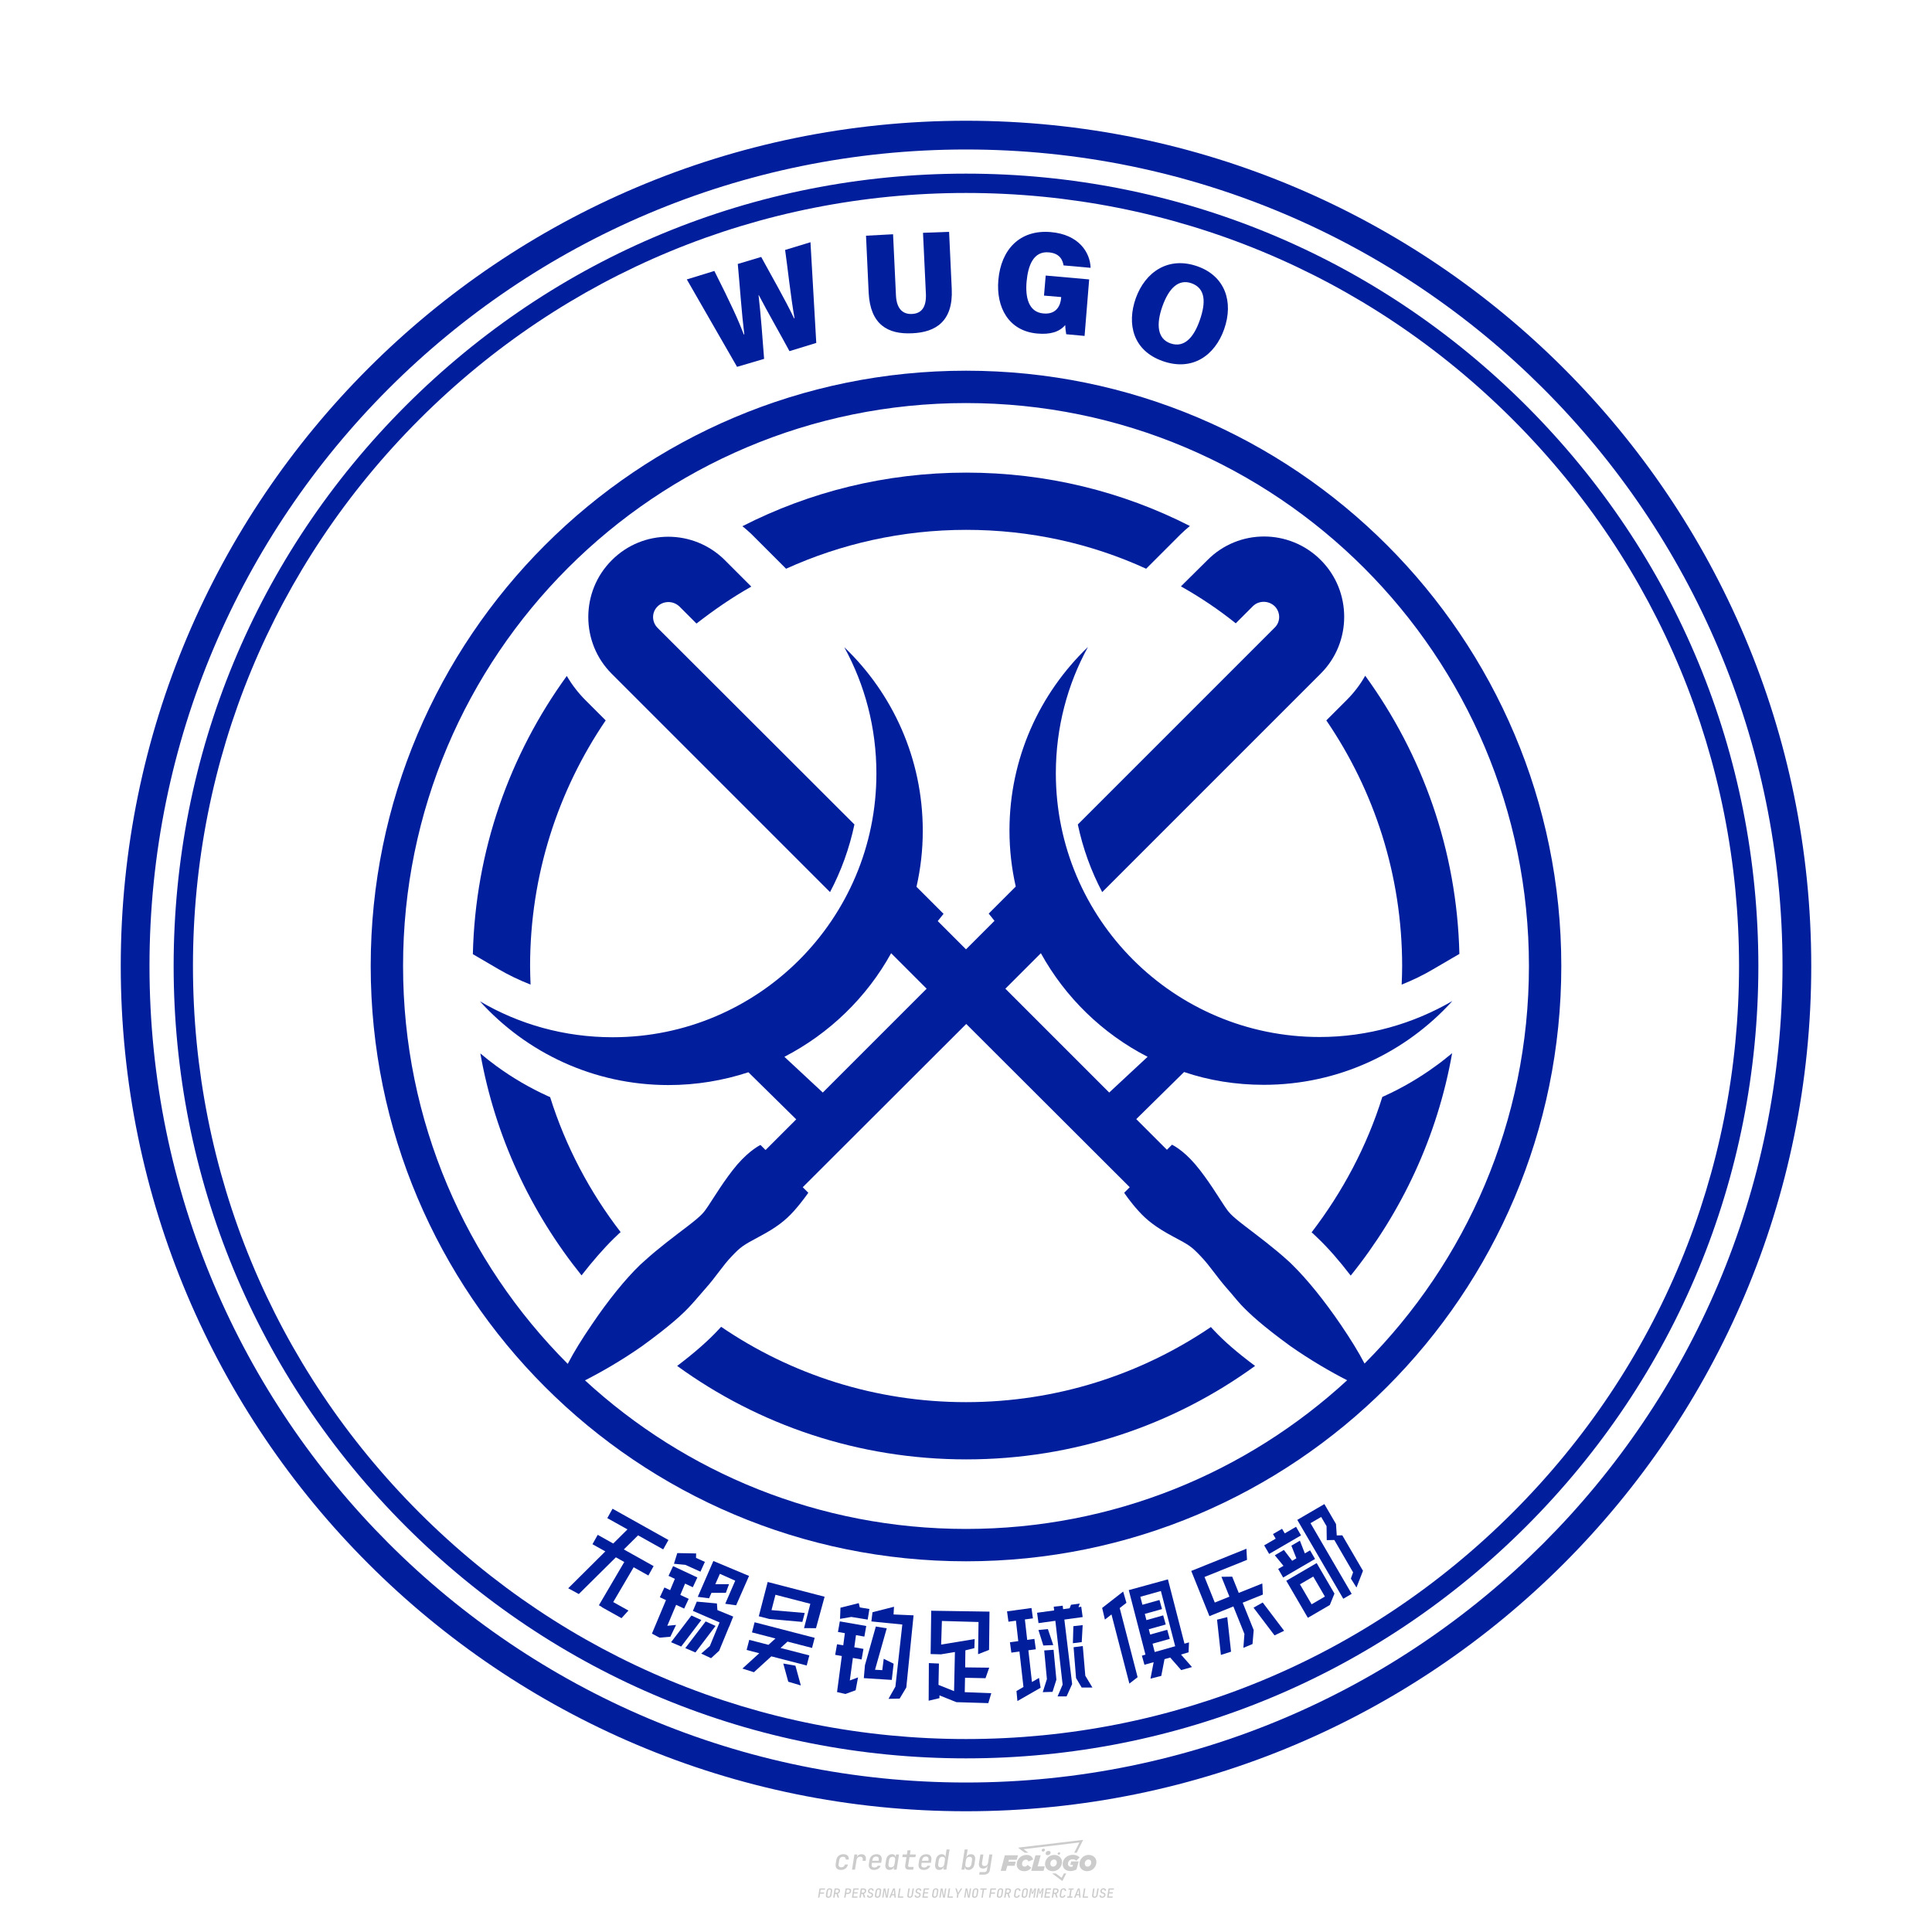 <?xml version="1.0" encoding="utf-8"?>
<!-- Created by @FCLOGO 2024-9-10 GMT+8 8:06:39 . https://fclogo.top/ -->
<!-- FOR PERSONAL USE ONLY NOT FOR COMMERCIAL USE -->
<!-- Created by @FCLOGO 2024-9-10 GMT+8 8:06:39 . https://fclogo.top/ -->
<!-- FOR PERSONAL USE ONLY NOT FOR COMMERCIAL USE -->
<svg version="1.1" xmlns="http://www.w3.org/2000/svg" xmlns:xlink="http://www.w3.org/1999/xlink" x="0px" y="0px"
	 viewBox="0 0 800 800" style="enable-background:new 0 0 800 800;" xml:space="preserve">
<path style="fill:#CCCCCC;" d="M348.22,774.3c-0.79,0-1.38-0.22-1.77-0.65c-0.39-0.44-0.53-1.03-0.41-1.79l0.25-1.65
	c0.12-0.75,0.45-1.35,0.98-1.78c0.53-0.44,1.19-0.65,1.98-0.65c0.76,0,1.33,0.2,1.72,0.6c0.39,0.4,0.55,0.94,0.47,1.62h-1.24
	c0.03-0.36-0.06-0.64-0.26-0.84c-0.2-0.2-0.5-0.3-0.89-0.3c-0.42,0-0.76,0.12-1.03,0.35c-0.27,0.23-0.43,0.56-0.5,0.99l-0.26,1.66
	c-0.07,0.44-0.01,0.77,0.19,1c0.19,0.23,0.5,0.35,0.92,0.35c0.39,0,0.72-0.1,0.98-0.3c0.26-0.2,0.44-0.48,0.52-0.85h1.24
	c-0.14,0.69-0.47,1.23-0.99,1.63C349.61,774.1,348.97,774.3,348.22,774.3z M352.8,774.19l1-6.29h1.19l-0.19,1.19
	c0.34-0.87,0.97-1.3,1.91-1.3c0.67,0,1.17,0.21,1.49,0.62c0.32,0.42,0.43,0.99,0.31,1.71l-0.07,0.42h-1.27l0.06-0.32
	c0.07-0.45,0.01-0.8-0.17-1.04c-0.18-0.24-0.48-0.36-0.88-0.36c-0.4,0-0.74,0.12-1.01,0.37c-0.27,0.24-0.43,0.59-0.5,1.03
	l-0.63,3.97H352.8z M361.91,774.3c-0.77,0-1.35-0.22-1.73-0.67c-0.38-0.45-0.51-1.04-0.4-1.77l0.25-1.65
	c0.08-0.49,0.26-0.92,0.52-1.28c0.26-0.37,0.6-0.65,1.01-0.85c0.41-0.2,0.87-0.3,1.38-0.3c0.77,0,1.35,0.22,1.73,0.67
	c0.39,0.45,0.52,1.04,0.39,1.77l-0.17,1.12h-3.85l-0.09,0.53c-0.15,0.95,0.22,1.43,1.11,1.43c0.72,0,1.17-0.25,1.37-0.74h1.22
	c-0.17,0.53-0.5,0.96-1.01,1.28C363.16,774.14,362.58,774.3,361.91,774.3z M361.23,770.22l-0.05,0.29l2.65-0.01l0.05-0.29
	c0.07-0.47,0.01-0.82-0.17-1.07c-0.18-0.25-0.49-0.37-0.92-0.37c-0.44,0-0.8,0.13-1.06,0.38
	C361.48,769.39,361.31,769.75,361.23,770.22z M368.33,774.3c-0.63,0-1.1-0.21-1.41-0.64c-0.31-0.42-0.4-1-0.27-1.73l0.27-1.77
	c0.11-0.73,0.39-1.31,0.84-1.74c0.44-0.43,0.98-0.64,1.61-0.64c0.47,0,0.83,0.12,1.09,0.35c0.26,0.24,0.39,0.56,0.38,0.96h0.02
	l0.17-1.2h1.24l-1,6.29h-1.22l0.19-1.2h-0.02c-0.12,0.41-0.35,0.73-0.69,0.97C369.2,774.18,368.8,774.3,368.33,774.3z
	 M368.93,773.23c0.39,0,0.72-0.12,0.98-0.36c0.26-0.24,0.43-0.57,0.5-1.01l0.25-1.65c0.07-0.43,0.01-0.76-0.18-1
	c-0.19-0.24-0.47-0.36-0.86-0.36c-0.4,0-0.72,0.12-0.98,0.35c-0.26,0.24-0.42,0.57-0.49,1.01l-0.25,1.65
	c-0.07,0.44-0.01,0.78,0.17,1.01C368.24,773.11,368.53,773.23,368.93,773.23z M376.35,774.19c-0.57,0-0.99-0.16-1.26-0.47
	c-0.27-0.31-0.36-0.75-0.27-1.32l0.54-3.39h-1.74l0.17-1.12h1.74l0.27-1.72h1.24l-0.27,1.72h2.47l-0.18,1.12h-2.46l-0.54,3.39
	c-0.08,0.44,0.1,0.66,0.53,0.66h1.72l-0.17,1.12H376.35z M382.5,774.3c-0.77,0-1.35-0.22-1.73-0.67c-0.38-0.45-0.52-1.04-0.4-1.77
	l0.25-1.65c0.08-0.49,0.26-0.92,0.52-1.28c0.26-0.37,0.6-0.65,1.01-0.85c0.41-0.2,0.87-0.3,1.38-0.3c0.77,0,1.35,0.22,1.73,0.67
	c0.39,0.45,0.52,1.04,0.39,1.77l-0.17,1.12h-3.85l-0.09,0.53c-0.15,0.95,0.22,1.43,1.11,1.43c0.72,0,1.17-0.25,1.37-0.74h1.22
	c-0.17,0.53-0.5,0.96-1.01,1.28C383.76,774.14,383.18,774.3,382.5,774.3z M381.83,770.22l-0.05,0.29l2.65-0.01l0.05-0.29
	c0.07-0.47,0.01-0.82-0.17-1.07c-0.18-0.25-0.49-0.37-0.92-0.37c-0.44,0-0.8,0.13-1.06,0.38
	C382.08,769.39,381.91,769.75,381.83,770.22z M388.92,774.3c-0.63,0-1.1-0.21-1.4-0.64c-0.3-0.42-0.39-1-0.28-1.73l0.27-1.77
	c0.11-0.73,0.39-1.31,0.84-1.74c0.44-0.43,0.98-0.64,1.61-0.64c0.47,0,0.83,0.12,1.09,0.35c0.26,0.24,0.39,0.56,0.38,0.96h0.02
	l0.21-1.47l0.3-1.8h1.24l-1.33,8.35h-1.22l0.19-1.2h-0.02c-0.12,0.41-0.35,0.73-0.69,0.97C389.8,774.18,389.4,774.3,388.92,774.3z
	 M389.53,773.23c0.39,0,0.72-0.12,0.98-0.36c0.26-0.24,0.43-0.57,0.5-1.01l0.25-1.65c0.08-0.43,0.02-0.76-0.17-1
	c-0.19-0.24-0.48-0.36-0.87-0.36c-0.4,0-0.72,0.12-0.98,0.35c-0.26,0.24-0.42,0.57-0.49,1.01l-0.25,1.65
	c-0.08,0.44-0.02,0.78,0.16,1.01C388.83,773.11,389.13,773.23,389.53,773.23z M401.02,774.3c-0.47,0-0.84-0.12-1.1-0.35
	c-0.26-0.23-0.39-0.56-0.38-0.97h-0.01l-0.19,1.2h-1.22l1.33-8.35h1.24l-0.29,1.8l-0.27,1.47h0.05c0.12-0.41,0.35-0.73,0.69-0.97
	c0.34-0.23,0.74-0.35,1.21-0.35c0.63,0,1.1,0.21,1.4,0.64c0.3,0.43,0.39,1.01,0.28,1.74l-0.27,1.77c-0.11,0.73-0.39,1.31-0.84,1.73
	C402.18,774.09,401.64,774.3,401.02,774.3z M400.77,773.23c0.4,0,0.72-0.12,0.98-0.35c0.26-0.23,0.42-0.57,0.5-1.01l0.25-1.65
	c0.07-0.43,0.01-0.77-0.17-1.01c-0.18-0.24-0.47-0.35-0.87-0.35c-0.39,0-0.72,0.12-0.98,0.36c-0.26,0.24-0.43,0.57-0.5,1l-0.25,1.65
	c-0.07,0.44-0.01,0.77,0.17,1.01C400.08,773.11,400.37,773.23,400.77,773.23z M405.47,776.25l0.17-1.06h1.93
	c0.64,0,1.01-0.3,1.1-0.9l0.1-0.67l0.21-1.19h-0.03c-0.12,0.42-0.35,0.74-0.68,0.97c-0.33,0.23-0.73,0.34-1.2,0.34
	c-0.63,0-1.09-0.2-1.4-0.6c-0.31-0.4-0.41-0.94-0.3-1.63l0.58-3.6h1.24l-0.56,3.48c-0.06,0.41,0,0.73,0.18,0.96
	c0.18,0.23,0.47,0.34,0.85,0.34c0.39,0,0.72-0.12,0.98-0.37c0.27-0.24,0.43-0.58,0.49-1.02l0.54-3.4h1.24l-1.01,6.41
	c-0.1,0.6-0.37,1.08-0.81,1.42c-0.44,0.35-1,0.52-1.67,0.52H405.47z M417.79,770.09h3.22l0.54-1.85h-5.47l-1.71,6.44h2.15l0.59-2.1
	h3.03l0.44-1.71h-3.03L417.79,770.09z M424.23,772.92c-0.59,0-1.02-0.39-1.02-1.12c0-0.88,0.63-1.76,1.61-1.76
	c0.49,0,0.88,0.24,1.02,0.78l1.95-0.83c-0.29-1.17-1.27-1.9-2.64-1.9c-2.78,0-4.15,2.15-4.15,3.9c0,1.76,1.27,2.83,3.07,2.83
	c1.37,0,2.34-0.59,2.98-1.42l-1.51-1.17C425.16,772.67,424.72,772.92,424.23,772.92z M430.91,768.23h-2.15l-1.76,6.44h5.12
	l0.49-1.85h-2.93L430.91,768.23z M439.75,771.01c0-1.66-1.32-2.93-3.22-2.93c-2.2,0-3.81,1.81-3.81,3.81c0,1.66,1.32,2.93,3.22,2.93
	C438.14,774.82,439.75,773.01,439.75,771.01z M434.92,771.7c0-0.83,0.59-1.71,1.51-1.71c0.78,0,1.17,0.54,1.17,1.22
	c0,0.83-0.59,1.71-1.51,1.71C435.31,772.92,434.92,772.38,434.92,771.7z M443.21,772.23h1.07l-0.2,0.68
	c-0.15,0.05-0.34,0.1-0.59,0.1c-0.68,0-1.27-0.39-1.27-1.22c0-1.02,0.73-1.9,1.95-1.9c0.59,0,1.12,0.24,1.51,0.59l1.37-1.37
	c-0.44-0.54-1.51-1.07-2.73-1.07c-2.59,0-4.29,1.76-4.29,3.86c0,2.05,1.61,2.88,3.22,2.88c0.93,0,1.85-0.29,2.49-0.68l0.93-3.32
	h-3.12L443.21,772.23z M450.78,768.08c-2.2,0-3.81,1.81-3.81,3.81c0,1.66,1.32,2.93,3.22,2.93c2.2,0,3.81-1.81,3.81-3.81
	C454,769.35,452.68,768.08,450.78,768.08z M450.34,772.92c-0.78,0-1.17-0.54-1.17-1.22c0-0.83,0.59-1.71,1.51-1.71
	c0.78,0,1.17,0.54,1.17,1.22C451.85,772.04,451.27,772.92,450.34,772.92z M437.94,767.5c-0.05,0.29,0.1,0.49,0.44,0.49
	s0.54-0.2,0.63-0.49c0.05-0.24-0.1-0.49-0.44-0.49C438.24,767.01,437.99,767.25,437.94,767.5z M432.13,765.5
	c-0.44,0-0.73,0.24-0.78,0.59c-0.05,0.34,0.1,0.59,0.54,0.59s0.73-0.24,0.78-0.59C432.77,765.74,432.57,765.5,432.13,765.5z
	 M433.01,767.3c-0.1,0.54,0.15,0.88,0.83,0.88c0.63,0,1.07-0.39,1.17-0.88s-0.15-0.88-0.83-0.88
	C433.5,766.43,433.11,766.82,433.01,767.3z M439.6,777.55l-2.44-1.81h-1.51l4.25,3.17l1.61-3.17h-0.98L439.6,777.55z M425.84,767.16
	l-2-1.46l23.13-2.78l-2.15,4.25h1.02l2.68-5.32l-26.99,3.22l2.78,2.1H425.84z M338.72,785.79l0.61-3.83h2.32l-0.08,0.52h-1.76
	l-0.18,1.14h1.63l-0.08,0.52h-1.62l-0.26,1.64H338.72z M342.97,785.84c-0.36,0-0.62-0.1-0.8-0.3c-0.17-0.2-0.23-0.47-0.18-0.82
	l0.27-1.7c0.06-0.34,0.2-0.61,0.44-0.82c0.24-0.2,0.54-0.3,0.89-0.3c0.36,0,0.62,0.1,0.8,0.3c0.17,0.2,0.24,0.47,0.18,0.81
	l-0.27,1.71c-0.06,0.34-0.2,0.62-0.44,0.82C343.63,785.74,343.33,785.84,342.97,785.84z M343.05,785.33c0.19,0,0.35-0.05,0.47-0.16
	c0.12-0.11,0.19-0.26,0.23-0.46l0.27-1.7c0.03-0.2,0.01-0.35-0.08-0.46c-0.08-0.11-0.22-0.16-0.41-0.16s-0.35,0.05-0.46,0.16
	c-0.12,0.1-0.19,0.26-0.22,0.46l-0.27,1.7c-0.03,0.2-0.01,0.35,0.08,0.46C342.72,785.28,342.86,785.33,343.05,785.33z M345,785.79
	l0.61-3.83h1.2c0.24,0,0.44,0.05,0.6,0.14c0.16,0.09,0.28,0.22,0.36,0.39c0.07,0.17,0.09,0.37,0.05,0.59
	c-0.04,0.26-0.14,0.48-0.3,0.67c-0.16,0.19-0.37,0.32-0.6,0.39l0.54,1.64h-0.62l-0.48-1.57h-0.54l-0.25,1.57H345z M345.89,783.71
	h0.64c0.19,0,0.35-0.06,0.48-0.17c0.13-0.11,0.21-0.26,0.24-0.45c0.03-0.19,0-0.35-0.09-0.46c-0.09-0.11-0.24-0.17-0.43-0.17h-0.64
	L345.89,783.71z M349.54,785.79l0.61-3.83h1.25c0.37,0,0.65,0.1,0.84,0.31c0.19,0.21,0.26,0.49,0.2,0.84
	c-0.04,0.23-0.12,0.44-0.25,0.61s-0.29,0.31-0.49,0.4c-0.2,0.09-0.42,0.14-0.66,0.14h-0.69l-0.24,1.52H349.54z M350.43,783.75h0.69
	c0.19,0,0.36-0.06,0.49-0.18c0.14-0.12,0.22-0.27,0.25-0.47c0.03-0.2,0-0.35-0.1-0.47c-0.1-0.12-0.25-0.18-0.44-0.18h-0.69
	L350.43,783.75z M352.75,785.79l0.61-3.83h2.25l-0.08,0.5h-1.7l-0.17,1.09h1.51l-0.08,0.5h-1.51l-0.19,1.24h1.69l-0.08,0.5H352.75z
	 M355.84,785.79l0.61-3.83h1.2c0.24,0,0.44,0.05,0.6,0.14c0.16,0.09,0.28,0.22,0.36,0.39c0.07,0.17,0.09,0.37,0.05,0.59
	c-0.04,0.26-0.14,0.48-0.3,0.67c-0.16,0.19-0.37,0.32-0.6,0.39l0.54,1.64h-0.62l-0.48-1.57h-0.54l-0.25,1.57H355.84z M356.74,783.71
	h0.64c0.19,0,0.35-0.06,0.48-0.17c0.13-0.11,0.21-0.26,0.24-0.45c0.03-0.19,0-0.35-0.09-0.46c-0.09-0.11-0.24-0.17-0.43-0.17h-0.64
	L356.74,783.71z M360.13,785.84c-0.39,0-0.67-0.1-0.87-0.29c-0.19-0.19-0.26-0.45-0.22-0.78h0.57c-0.03,0.17,0.01,0.31,0.12,0.41
	c0.11,0.1,0.27,0.15,0.48,0.15c0.2,0,0.37-0.05,0.5-0.15c0.13-0.1,0.21-0.23,0.24-0.4c0.02-0.15,0-0.28-0.06-0.39
	c-0.06-0.11-0.16-0.18-0.29-0.22l-0.46-0.14c-0.27-0.08-0.46-0.22-0.59-0.41c-0.13-0.19-0.17-0.42-0.13-0.68
	c0.04-0.21,0.11-0.39,0.23-0.55c0.12-0.16,0.27-0.28,0.46-0.37c0.19-0.09,0.4-0.13,0.64-0.13c0.35,0,0.62,0.1,0.8,0.29
	c0.18,0.19,0.25,0.44,0.2,0.76h-0.57c0.03-0.17,0-0.3-0.09-0.4c-0.09-0.1-0.23-0.14-0.42-0.14c-0.19,0-0.34,0.04-0.46,0.13
	c-0.12,0.09-0.19,0.21-0.21,0.38c-0.02,0.15-0.01,0.28,0.05,0.39c0.06,0.11,0.16,0.18,0.29,0.22l0.47,0.15
	c0.26,0.08,0.46,0.22,0.58,0.41c0.12,0.19,0.17,0.42,0.12,0.69c-0.04,0.22-0.12,0.41-0.24,0.57c-0.13,0.16-0.29,0.29-0.49,0.38
	C360.6,785.79,360.38,785.84,360.13,785.84z M363.27,785.84c-0.36,0-0.62-0.1-0.8-0.3c-0.17-0.2-0.23-0.47-0.18-0.82l0.27-1.7
	c0.06-0.34,0.2-0.61,0.44-0.82c0.24-0.2,0.54-0.3,0.89-0.3c0.36,0,0.62,0.1,0.8,0.3c0.17,0.2,0.24,0.47,0.18,0.81l-0.27,1.71
	c-0.06,0.34-0.2,0.62-0.44,0.82C363.92,785.74,363.62,785.84,363.27,785.84z M363.34,785.33c0.19,0,0.35-0.05,0.47-0.16
	c0.12-0.11,0.19-0.26,0.23-0.46l0.27-1.7c0.03-0.2,0.01-0.35-0.08-0.46c-0.08-0.11-0.22-0.16-0.41-0.16c-0.19,0-0.35,0.05-0.46,0.16
	c-0.12,0.1-0.19,0.26-0.22,0.46l-0.27,1.7c-0.03,0.2-0.01,0.35,0.08,0.46C363.02,785.28,363.15,785.33,363.34,785.33z
	 M365.28,785.79l0.61-3.83h0.71l0.62,3.19c0.01-0.1,0.02-0.22,0.03-0.36c0.01-0.14,0.03-0.29,0.04-0.44
	c0.02-0.15,0.04-0.29,0.06-0.41l0.31-1.98h0.52l-0.61,3.83h-0.71l-0.61-3.19c-0.01,0.09-0.02,0.21-0.03,0.34s-0.03,0.28-0.04,0.42
	c-0.02,0.15-0.04,0.28-0.06,0.41l-0.31,2.01H365.28z M368.23,785.79l1.59-3.83h0.75l0.37,3.83h-0.56l-0.07-0.97h-1.09l-0.39,0.97
	H368.23z M369.39,784.34h0.87l-0.09-1.1c-0.02-0.2-0.03-0.37-0.04-0.51c-0.01-0.14-0.01-0.24-0.01-0.3c-0.02,0.06-0.05,0.16-0.1,0.3
	c-0.05,0.14-0.11,0.31-0.19,0.5L369.39,784.34z M371.72,785.79l0.61-3.83h0.57l-0.52,3.31h1.67l-0.08,0.52H371.72z M376.68,785.84
	c-0.37,0-0.63-0.1-0.8-0.3c-0.17-0.2-0.22-0.48-0.17-0.82l0.44-2.76h0.57l-0.44,2.76c-0.03,0.2-0.01,0.35,0.07,0.46
	c0.08,0.11,0.21,0.17,0.41,0.17c0.19,0,0.35-0.06,0.46-0.17c0.12-0.11,0.19-0.27,0.22-0.46l0.44-2.76h0.57l-0.44,2.76
	c-0.06,0.35-0.2,0.62-0.43,0.82C377.35,785.74,377.05,785.84,376.68,785.84z M379.84,785.84c-0.39,0-0.67-0.1-0.87-0.29
	c-0.19-0.19-0.26-0.45-0.22-0.78h0.57c-0.03,0.17,0.01,0.31,0.12,0.41c0.11,0.1,0.27,0.15,0.48,0.15c0.2,0,0.37-0.05,0.5-0.15
	c0.13-0.1,0.21-0.23,0.24-0.4c0.02-0.15,0-0.28-0.06-0.39c-0.06-0.11-0.16-0.18-0.29-0.22l-0.46-0.14
	c-0.27-0.08-0.46-0.22-0.59-0.41c-0.13-0.19-0.17-0.42-0.13-0.68c0.04-0.21,0.11-0.39,0.23-0.55s0.27-0.28,0.46-0.37
	c0.19-0.09,0.4-0.13,0.64-0.13c0.35,0,0.62,0.1,0.8,0.29c0.18,0.19,0.25,0.44,0.2,0.76h-0.57c0.03-0.17,0-0.3-0.09-0.4
	c-0.09-0.1-0.23-0.14-0.42-0.14c-0.19,0-0.34,0.04-0.46,0.13c-0.12,0.09-0.19,0.21-0.21,0.38c-0.02,0.15-0.01,0.28,0.05,0.39
	c0.06,0.11,0.16,0.18,0.29,0.22l0.47,0.15c0.26,0.08,0.46,0.22,0.58,0.41c0.12,0.19,0.17,0.42,0.12,0.69
	c-0.04,0.22-0.12,0.41-0.24,0.57c-0.13,0.16-0.29,0.29-0.49,0.38C380.31,785.79,380.09,785.84,379.84,785.84z M381.91,785.79
	l0.61-3.83h2.25l-0.08,0.5h-1.7l-0.17,1.09h1.51l-0.08,0.5h-1.51l-0.19,1.24h1.69l-0.08,0.5H381.91z M386.94,785.84
	c-0.36,0-0.62-0.1-0.8-0.3c-0.17-0.2-0.23-0.47-0.18-0.82l0.27-1.7c0.06-0.34,0.2-0.61,0.44-0.82c0.24-0.2,0.54-0.3,0.89-0.3
	c0.36,0,0.62,0.1,0.8,0.3c0.17,0.2,0.24,0.47,0.18,0.81l-0.27,1.71c-0.06,0.34-0.2,0.62-0.44,0.82
	C387.6,785.74,387.3,785.84,386.94,785.84z M387.02,785.33c0.19,0,0.35-0.05,0.47-0.16c0.12-0.11,0.19-0.26,0.23-0.46l0.27-1.7
	c0.03-0.2,0.01-0.35-0.08-0.46c-0.08-0.11-0.22-0.16-0.41-0.16c-0.19,0-0.35,0.05-0.46,0.16c-0.12,0.1-0.19,0.26-0.22,0.46
	l-0.27,1.7c-0.03,0.2-0.01,0.35,0.08,0.46C386.7,785.28,386.83,785.33,387.02,785.33z M388.95,785.79l0.61-3.83h0.71l0.62,3.19
	c0.01-0.1,0.02-0.22,0.03-0.36c0.01-0.14,0.03-0.29,0.04-0.44c0.02-0.15,0.04-0.29,0.06-0.41l0.31-1.98h0.52l-0.61,3.83h-0.71
	l-0.61-3.19c-0.01,0.09-0.02,0.21-0.03,0.34c-0.01,0.13-0.03,0.28-0.04,0.42c-0.02,0.15-0.04,0.28-0.06,0.41l-0.31,2.01H388.95z
	 M392.25,785.79l0.61-3.83h0.57l-0.52,3.31h1.67l-0.08,0.52H392.25z M396.12,785.79l0.22-1.41l-0.75-2.42h0.58l0.45,1.45
	c0.03,0.09,0.05,0.18,0.07,0.27c0.02,0.08,0.03,0.15,0.03,0.19c0.02-0.04,0.05-0.1,0.09-0.19c0.04-0.08,0.09-0.17,0.14-0.27
	l0.9-1.45h0.6l-1.53,2.42l-0.22,1.41H396.12z M399.22,785.79l0.61-3.83h0.71l0.62,3.19c0.01-0.1,0.02-0.22,0.03-0.36
	c0.01-0.14,0.03-0.29,0.04-0.44c0.02-0.15,0.04-0.29,0.06-0.41l0.31-1.98h0.52l-0.61,3.83h-0.71l-0.61-3.19
	c-0.01,0.09-0.02,0.21-0.03,0.34c-0.01,0.13-0.03,0.28-0.04,0.42c-0.02,0.15-0.04,0.28-0.06,0.41l-0.31,2.01H399.22z M403.51,785.84
	c-0.36,0-0.62-0.1-0.8-0.3c-0.18-0.2-0.23-0.47-0.18-0.82l0.27-1.7c0.06-0.34,0.2-0.61,0.44-0.82c0.24-0.2,0.54-0.3,0.89-0.3
	c0.36,0,0.62,0.1,0.8,0.3c0.17,0.2,0.24,0.47,0.18,0.81l-0.27,1.71c-0.06,0.34-0.2,0.62-0.44,0.82
	C404.16,785.74,403.86,785.84,403.51,785.84z M403.58,785.33c0.19,0,0.35-0.05,0.47-0.16c0.12-0.11,0.19-0.26,0.23-0.46l0.27-1.7
	c0.03-0.2,0.01-0.35-0.08-0.46c-0.08-0.11-0.22-0.16-0.41-0.16c-0.19,0-0.35,0.05-0.46,0.16c-0.12,0.1-0.19,0.26-0.22,0.46
	l-0.27,1.7c-0.03,0.2-0.01,0.35,0.08,0.46C403.26,785.28,403.4,785.33,403.58,785.33z M406.38,785.79l0.52-3.31h-1.02l0.08-0.52
	h2.62l-0.08,0.52h-1.03l-0.52,3.31H406.38z M409.52,785.79l0.61-3.83h2.32l-0.08,0.52h-1.76l-0.18,1.14h1.63l-0.08,0.52h-1.62
	l-0.26,1.64H409.52z M413.77,785.84c-0.36,0-0.62-0.1-0.8-0.3c-0.18-0.2-0.23-0.47-0.18-0.82l0.27-1.7c0.06-0.34,0.2-0.61,0.44-0.82
	c0.24-0.2,0.54-0.3,0.89-0.3c0.36,0,0.62,0.1,0.8,0.3c0.17,0.2,0.24,0.47,0.18,0.81l-0.27,1.71c-0.06,0.34-0.2,0.62-0.44,0.82
	C414.42,785.74,414.13,785.84,413.77,785.84z M413.85,785.33c0.19,0,0.35-0.05,0.47-0.16c0.12-0.11,0.19-0.26,0.23-0.46l0.27-1.7
	c0.03-0.2,0.01-0.35-0.08-0.46c-0.08-0.11-0.22-0.16-0.41-0.16c-0.19,0-0.35,0.05-0.46,0.16c-0.12,0.1-0.19,0.26-0.22,0.46
	l-0.27,1.7c-0.03,0.2-0.01,0.35,0.08,0.46C413.52,785.28,413.66,785.33,413.85,785.33z M415.8,785.79l0.61-3.83h1.2
	c0.24,0,0.44,0.05,0.6,0.14c0.16,0.09,0.28,0.22,0.36,0.39c0.07,0.17,0.09,0.37,0.05,0.59c-0.04,0.26-0.14,0.48-0.3,0.67
	c-0.16,0.19-0.37,0.32-0.6,0.39l0.54,1.64h-0.62l-0.48-1.57h-0.54l-0.25,1.57H415.8z M416.69,783.71h0.64
	c0.19,0,0.35-0.06,0.48-0.17c0.13-0.11,0.21-0.26,0.24-0.45c0.03-0.19,0-0.35-0.09-0.46c-0.09-0.11-0.24-0.17-0.43-0.17h-0.64
	L416.69,783.71z M420.91,785.84c-0.36,0-0.63-0.1-0.81-0.3c-0.18-0.2-0.24-0.47-0.19-0.82l0.27-1.7c0.06-0.35,0.21-0.62,0.45-0.82
	s0.55-0.3,0.91-0.3c0.36,0,0.63,0.1,0.81,0.3c0.18,0.2,0.24,0.47,0.19,0.82h-0.57c0.03-0.2,0-0.35-0.09-0.46
	c-0.09-0.11-0.23-0.16-0.42-0.16c-0.19,0-0.35,0.05-0.48,0.16c-0.12,0.1-0.2,0.26-0.23,0.45l-0.27,1.71c-0.03,0.2,0,0.35,0.09,0.46
	c0.09,0.11,0.23,0.16,0.42,0.16c0.19,0,0.35-0.05,0.47-0.16c0.12-0.11,0.2-0.26,0.23-0.46h0.57c-0.03,0.23-0.11,0.43-0.24,0.59
	c-0.12,0.17-0.28,0.3-0.47,0.39C421.36,785.79,421.14,785.84,420.91,785.84z M424.03,785.84c-0.36,0-0.62-0.1-0.8-0.3
	c-0.18-0.2-0.23-0.47-0.18-0.82l0.27-1.7c0.06-0.34,0.2-0.61,0.44-0.82c0.24-0.2,0.54-0.3,0.89-0.3c0.36,0,0.62,0.1,0.8,0.3
	c0.17,0.2,0.24,0.47,0.18,0.81l-0.27,1.71c-0.06,0.34-0.2,0.62-0.44,0.82C424.69,785.74,424.39,785.84,424.03,785.84z
	 M424.11,785.33c0.19,0,0.35-0.05,0.47-0.16c0.12-0.11,0.19-0.26,0.23-0.46l0.27-1.7c0.03-0.2,0.01-0.35-0.08-0.46
	c-0.08-0.11-0.22-0.16-0.41-0.16c-0.19,0-0.35,0.05-0.46,0.16c-0.12,0.1-0.19,0.26-0.22,0.46l-0.27,1.7
	c-0.03,0.2-0.01,0.35,0.08,0.46C423.79,785.28,423.92,785.33,424.11,785.33z M425.97,785.79l0.61-3.83h0.69l0.18,1.23
	c0.02,0.12,0.04,0.23,0.05,0.33c0.01,0.1,0.02,0.18,0.03,0.24c0.02-0.06,0.05-0.14,0.09-0.24c0.04-0.11,0.09-0.22,0.15-0.34
	l0.57-1.22h0.71l-0.61,3.83h-0.54l0.2-1.29c0.02-0.17,0.06-0.35,0.1-0.55c0.04-0.2,0.09-0.4,0.14-0.61c0.05-0.2,0.1-0.4,0.14-0.59
	c0.05-0.19,0.09-0.35,0.13-0.49l-0.86,1.86h-0.55l-0.28-1.86c0,0.14-0.01,0.29-0.02,0.47c-0.01,0.18-0.02,0.37-0.04,0.57
	c-0.02,0.2-0.04,0.41-0.06,0.61c-0.02,0.2-0.05,0.4-0.08,0.57l-0.2,1.29H425.97z M429.11,785.79l0.61-3.83h0.69l0.18,1.23
	c0.02,0.12,0.04,0.23,0.05,0.33c0.01,0.1,0.02,0.18,0.03,0.24c0.02-0.06,0.05-0.14,0.09-0.24c0.04-0.11,0.09-0.22,0.15-0.34
	l0.57-1.22h0.71l-0.61,3.83h-0.54l0.2-1.29c0.02-0.17,0.06-0.35,0.1-0.55c0.04-0.2,0.09-0.4,0.14-0.61c0.05-0.2,0.1-0.4,0.14-0.59
	c0.05-0.19,0.09-0.35,0.13-0.49l-0.86,1.86h-0.55l-0.28-1.86c0,0.14-0.01,0.29-0.02,0.47c-0.01,0.18-0.02,0.37-0.04,0.57
	c-0.02,0.2-0.04,0.41-0.06,0.61c-0.02,0.2-0.05,0.4-0.08,0.57l-0.2,1.29H429.11z M432.41,785.79l0.61-3.83h2.25l-0.08,0.5h-1.7
	l-0.17,1.09h1.51l-0.08,0.5h-1.51l-0.19,1.24h1.69l-0.08,0.5H432.41z M435.51,785.79l0.61-3.83h1.2c0.24,0,0.44,0.05,0.6,0.14
	c0.16,0.09,0.28,0.22,0.36,0.39c0.07,0.17,0.09,0.37,0.05,0.59c-0.04,0.26-0.14,0.48-0.3,0.67c-0.16,0.19-0.37,0.32-0.6,0.39
	l0.54,1.64h-0.62l-0.48-1.57h-0.54l-0.25,1.57H435.51z M436.4,783.71h0.64c0.19,0,0.35-0.06,0.48-0.17
	c0.13-0.11,0.21-0.26,0.24-0.45c0.03-0.19,0-0.35-0.09-0.46c-0.09-0.11-0.24-0.17-0.43-0.17h-0.64L436.4,783.71z M439.8,785.84
	c-0.36,0-0.63-0.1-0.81-0.3c-0.18-0.2-0.24-0.47-0.19-0.82l0.27-1.7c0.06-0.35,0.21-0.62,0.45-0.82s0.55-0.3,0.91-0.3
	c0.36,0,0.63,0.1,0.81,0.3c0.18,0.2,0.24,0.47,0.19,0.82h-0.57c0.03-0.2,0-0.35-0.09-0.46c-0.09-0.11-0.23-0.16-0.42-0.16
	c-0.19,0-0.35,0.05-0.47,0.16c-0.12,0.1-0.2,0.26-0.23,0.45l-0.27,1.71c-0.03,0.2,0,0.35,0.09,0.46c0.09,0.11,0.23,0.16,0.42,0.16
	s0.35-0.05,0.47-0.16c0.12-0.11,0.2-0.26,0.23-0.46h0.57c-0.03,0.23-0.11,0.43-0.24,0.59c-0.12,0.17-0.28,0.3-0.47,0.39
	C440.25,785.79,440.04,785.84,439.8,785.84z M441.88,785.79l0.08-0.5h0.78l0.45-2.82h-0.78l0.08-0.5h2.13l-0.08,0.5h-0.78
	l-0.45,2.82h0.78l-0.08,0.5H441.88z M444.74,785.79l1.59-3.83h0.75l0.37,3.83h-0.56l-0.07-0.97h-1.09l-0.39,0.97H444.74z
	 M445.9,784.34h0.87l-0.09-1.1c-0.02-0.2-0.03-0.37-0.04-0.51c-0.01-0.14-0.01-0.24-0.01-0.3c-0.02,0.06-0.05,0.16-0.1,0.3
	c-0.05,0.14-0.11,0.31-0.19,0.5L445.9,784.34z M448.24,785.79l0.61-3.83h0.57l-0.52,3.31h1.67l-0.08,0.52H448.24z M453.19,785.84
	c-0.37,0-0.63-0.1-0.8-0.3c-0.17-0.2-0.22-0.48-0.17-0.82l0.44-2.76h0.57l-0.44,2.76c-0.03,0.2-0.01,0.35,0.07,0.46
	c0.08,0.11,0.21,0.17,0.41,0.17c0.19,0,0.35-0.06,0.46-0.17c0.12-0.11,0.19-0.27,0.22-0.46l0.44-2.76h0.57l-0.44,2.76
	c-0.06,0.35-0.2,0.62-0.43,0.82C453.86,785.74,453.56,785.84,453.19,785.84z M456.36,785.84c-0.39,0-0.67-0.1-0.87-0.29
	c-0.19-0.19-0.26-0.45-0.22-0.78h0.57c-0.03,0.17,0.01,0.31,0.12,0.41c0.11,0.1,0.27,0.15,0.48,0.15c0.2,0,0.37-0.05,0.5-0.15
	s0.21-0.23,0.24-0.4c0.02-0.15,0-0.28-0.06-0.39c-0.06-0.11-0.16-0.18-0.29-0.22l-0.46-0.14c-0.27-0.08-0.46-0.22-0.59-0.41
	c-0.13-0.19-0.17-0.42-0.13-0.68c0.04-0.21,0.11-0.39,0.23-0.55c0.12-0.16,0.27-0.28,0.46-0.37c0.19-0.09,0.4-0.13,0.64-0.13
	c0.35,0,0.62,0.1,0.8,0.29c0.18,0.19,0.25,0.44,0.2,0.76h-0.57c0.03-0.17,0-0.3-0.09-0.4c-0.09-0.1-0.23-0.14-0.42-0.14
	c-0.19,0-0.34,0.04-0.46,0.13c-0.12,0.09-0.19,0.21-0.21,0.38c-0.02,0.15-0.01,0.28,0.05,0.39c0.06,0.11,0.16,0.18,0.29,0.22
	l0.47,0.15c0.26,0.08,0.46,0.22,0.58,0.41c0.12,0.19,0.17,0.42,0.12,0.69c-0.04,0.22-0.12,0.41-0.24,0.57
	c-0.13,0.16-0.29,0.29-0.49,0.38C456.82,785.79,456.6,785.84,456.36,785.84z M458.42,785.79l0.61-3.83h2.25l-0.08,0.5h-1.7
	l-0.17,1.09h1.51l-0.08,0.5h-1.51l-0.19,1.24h1.69l-0.08,0.5H458.42z"/>
<g>
	<path style="fill:#011E9D;" d="M400,50C206.7,50,50,206.7,50,400s156.7,350,350,350s350-156.7,350-350S593.3,50,400,50z M400,738.1
		C213.27,738.1,61.9,586.73,61.9,400S213.27,61.9,400,61.9S738.1,213.27,738.1,400S586.73,738.1,400,738.1z"/>
	<path style="fill:#011E9D;" d="M632,168c-61.97-61.97-144.36-96.1-232-96.1S229.97,106.03,168,168
		c-61.97,61.97-96.1,144.36-96.1,232s34.13,170.03,96.1,232c61.97,61.97,144.36,96.1,232,96.1s170.03-34.13,232-96.1
		c61.97-61.97,96.1-144.36,96.1-232S693.97,229.97,632,168z M626.34,626.34C565.89,686.8,485.5,720.1,400,720.1
		s-165.89-33.3-226.35-93.75C113.2,565.89,79.9,485.5,79.9,400s33.3-165.89,93.75-226.35C234.11,113.2,314.5,79.9,400,79.9
		s165.89,33.3,226.34,93.75C686.8,234.11,720.1,314.5,720.1,400S686.8,565.89,626.34,626.34z"/>
	<path style="fill:#011E9D;" d="M400,153.5c-136.14,0-246.5,110.36-246.5,246.5S263.86,646.5,400,646.5S646.5,536.14,646.5,400
		S536.14,153.5,400,153.5z M242.23,571.58c6.79-3.46,15.29-8.32,23.77-14.28c11.4-8.3,16.8-13.2,20.3-17.1c2.2-2.4,3.7-4.3,5.6-6.4
		c4.9-5.5,7.1-9.4,11-13.5c3.9-4.1,4.7-4.6,11.6-8.3c7-3.7,10.8-6.7,14.2-10.5s6-7.6,6-7.6l-2.3-2.3l67.7-67.6l67.7,67.6l-2.3,2.3
		c0,0,2.5,3.8,6,7.6c3.4,3.8,7.3,6.8,14.2,10.5c7,3.7,7.7,4.2,11.6,8.3c3.9,4.1,6.1,7.9,11,13.5c1.9,2.1,3.4,4.1,5.6,6.5
		c3.6,3.8,8.9,8.7,20.3,17c8.41,5.91,16.85,10.77,23.62,14.24C516.3,609.75,460.88,633.1,400,633.1
		C339.14,633.1,283.74,609.77,242.23,571.58z M324.8,437.6c18.6-9.6,34.1-24.6,44.2-42.9l14.7,14.7l-43,43L324.8,437.6z
		 M416.3,409.4l14.7-14.7c10.1,18.3,25.5,33.3,44.2,42.9l-15.9,14.8L416.3,409.4z M565.03,564.62c-2.67-5.1-5.78-10.07-9.73-15.92
		c-7-10.3-14.1-19-20.1-24.9c-0.6-0.6-1.2-1.2-1.9-1.8c-5.7-5.2-12.3-10.1-17.9-14.4c-6.1-4.7-6.6-5.6-8.5-8.4
		c-1.9-2.8-6.8-11-12-17.1c-5.2-6.1-9.6-8.1-9.6-8.1l-2.1,2.1l-12.7-12.7l19.8-19.5c10.3,3.5,21.5,5.3,33,5.3
		c31,0,58.8-13.4,78.1-34.7c-16.2,9.4-35,14.9-55,14.9c-60.3,0-109.2-48.9-109.2-109.2c0-18.9,4.8-36.8,13.3-52.3
		c-20,19.2-32.5,46.1-32.5,76c0,8,0.9,15.7,2.6,23.2l-11.2,11.2l2.4,3L400,393.1l-11.7-11.7l2.4-3l-11.2-11.2
		c1.7-7.5,2.6-15.2,2.6-23.2c0-29.9-12.5-56.9-32.5-76c8.5,15.5,13.3,33.3,13.3,52.3c0,60.3-48.9,109.2-109.2,109.2
		c-20.1,0-38.9-5.4-55-14.9c19.3,21.3,47.1,34.7,78.1,34.7c11.6,0,22.7-1.9,33.1-5.3l19.8,19.5L317,476.2l-2.1-2.1
		c0,0-4.3,2-9.6,8.1c-5.2,6.1-10.1,14.3-12,17.1c-1.9,2.8-2.4,3.7-8.5,8.4c-5.5,4.2-12.1,9.1-17.8,14.3c-0.7,0.6-1.3,1.2-2,1.8
		c-6,5.8-13.1,14.5-20.1,24.9c-3.98,5.86-7.12,10.88-9.81,16.05C192.96,522.57,166.9,464.33,166.9,400
		c0-128.74,104.36-233.1,233.1-233.1S633.1,271.26,633.1,400C633.1,464.27,607.09,522.46,565.03,564.62z"/>
	<path style="fill:#011E9D;" d="M272.3,251.1c1.2-1.2,2.8-1.8,4.5-1.8c1.6,0,3.2,0.6,4.5,1.8l7.1,7.1c7.2-5.6,14.7-10.8,22.7-15.3
		L300.2,232c-13-13-34-13-46.9,0c-6.5,6.5-9.7,15-9.7,23.5s3.2,17,9.7,23.5l90.4,90.4c4.6-8.7,8-18.1,10.1-28L272.3,260
		C269.8,257.5,269.8,253.5,272.3,251.1z"/>
	<path style="fill:#011E9D;" d="M546.9,231.9c-13-13-34-13-46.9,0l-11,10.9c8,4.5,15.6,9.6,22.7,15.3l7.1-7.1
		c1.2-1.2,2.8-1.8,4.5-1.8c1.6,0,3.2,0.6,4.5,1.8c2.5,2.5,2.5,6.5,0,8.9l-6.3,6.3l-75.2,75.2c2.1,9.9,5.5,19.3,10.1,28l83.7-83.7
		l6.8-6.8c6.5-6.5,9.7-15,9.7-23.5S553.4,238.4,546.9,231.9z"/>
	<path style="fill:#011E9D;" d="M242.4,289.9c-3-3-5.6-6.4-7.7-10c-23.6,32.5-37.9,72.2-38.9,115.2l10.6,6.2
		c4.3,2.5,8.7,4.6,13.3,6.4c-0.1-2.5-0.2-5.1-0.2-7.7c0-37.7,11.6-72.7,31.3-101.7L242.4,289.9z"/>
	<path style="fill:#011E9D;" d="M254.2,512.8c0.7-0.7,1.5-1.4,2.3-2.2c0.2-0.1,0.3-0.3,0.5-0.4c-12.8-16.6-22.8-35.5-29.2-55.9
		c-0.3-0.1-0.6-0.3-0.9-0.4c-7.5-3.4-14.7-7.6-21.4-12.5c-2.3-1.7-4.5-3.4-6.6-5.2c6.1,34.4,20.9,65.8,41.9,91.9
		C245.4,522.2,250,516.9,254.2,512.8z"/>
	<path style="fill:#011E9D;" d="M573.1,453.9c-0.2,0.1-0.5,0.2-0.7,0.3c-6.4,20.5-16.5,39.4-29.3,56.1c0.2,0.1,0.3,0.3,0.5,0.4
		c0.7,0.7,1.5,1.4,2.2,2.1c4.3,4.1,8.9,9.4,13.5,15.4c21.1-26.2,35.9-57.6,42-92.1c-2.2,1.8-4.4,3.6-6.8,5.3
		C587.8,446.3,580.6,450.5,573.1,453.9z"/>
	<path style="fill:#011E9D;" d="M502.6,550.8c-0.4-0.4-0.8-0.9-1.2-1.3c-28.9,19.6-63.8,31.1-101.4,31.1
		c-37.6,0-72.5-11.5-101.4-31.2c-0.4,0.4-0.7,0.8-1.1,1.2c-4.3,4.6-9.6,9.3-17.1,15c33.6,24.4,75,38.7,119.7,38.7
		c44.7,0,86-14.3,119.6-38.7C512.2,560,506.9,555.4,502.6,550.8z"/>
	<path style="fill:#011E9D;" d="M488.9,221.2c1.2-1.2,2.5-2.3,3.8-3.4c-27.8-14.2-59.3-22.1-92.6-22.1c-33.4,0-64.9,8-92.7,22.2
		c1.2,0.9,2.5,2.1,3.7,3.2l14.4,14.4c22.7-10.3,48-16.1,74.6-16.1c26.6,0,51.8,5.7,74.5,16.1L488.9,221.2z"/>
	<path style="fill:#011E9D;" d="M565.3,279.8c-2,3.6-4.6,7-7.7,10.1l-6.8,6.8l-1.6,1.6c19.8,29,31.4,64,31.4,101.8
		c0,2.6-0.1,5.1-0.2,7.6c4.5-1.8,8.9-3.9,13.1-6.4l10.8-6.3C603.3,352,588.9,312.3,565.3,279.8z"/>
	<path style="fill:#011E9D;" d="M316.4,148.6c-0.6-8-1.4-18.7-2.3-26.4h0.1c3.7,7.1,8.6,15.6,12.7,23.2L338,142l-2.4-41.7l-10.5,3.2
		c0.9,6.2,2.4,20,3.9,28.3h-0.2c-3.8-8-9.6-18-13.6-25.4l-9.7,2.9c0.9,9.7,1.6,20.3,2.7,29.2H308c-2.3-6-5.1-12.2-12.2-26.3
		l-11.4,3.5l20.8,36.2L316.4,148.6z"/>
	<path style="fill:#011E9D;" d="M377.7,138c9.7-0.4,17-4.9,16.4-18.3L393,96l-10.8,0.4l1.2,25.4c0.2,5.5-1.9,8-5.7,8.2
		c-3.5,0.2-6.4-1.7-6.7-7.6L369.8,97l-11.2,0.6l1.1,23.7C360.4,134.4,367.6,138.5,377.7,138z"/>
	<path style="fill:#011E9D;" d="M429.4,138.1c5.4,0.5,9.2-0.6,11.7-3.5c0,1,0.2,2.7,0.4,3.8l7.6,0.7l1.9-23.4l-18-1.6l-0.7,8.3
		l7.1,0.6v0.3c-0.2,2.7-1.6,7-7.3,6.5c-6.3-0.5-7.6-6.9-7-13.3c0.6-6.5,2.8-12.6,9.2-12c4.6,0.4,5.7,3.2,6.1,5.4l11.2,1
		c-0.2-6.3-4.8-13.8-16.5-14.8c-12.9-1.1-20.6,7.3-21.7,19.8C412.4,127.2,417.6,137,429.4,138.1z"/>
	<path style="fill:#011E9D;" d="M481.4,149.5c12.4,4.4,21.7-2.4,25.5-13.2c4-11.4,0.3-22-11-26c-12.1-4.3-21.7,2.3-25.6,13.2
		C466.5,134.2,469.2,145.2,481.4,149.5z M481.3,126.9c2.7-7.6,6.7-11.5,12.1-9.6c5.8,2.1,6,7.9,3.4,15.3c-2.4,6.9-6.3,11.6-12.1,9.6
		C479.2,140.3,478.7,134.3,481.3,126.9z"/>
	<polygon style="fill:#011E9D;" points="258.32,641.59 264.21,635.75 274.62,641.57 276.79,637.68 253.64,624.73 251.47,628.62 
		259.82,633.29 253.93,639.14 247.5,635.54 245.33,639.43 250.65,642.4 235.29,657.67 239.67,660.06 255.02,644.85 258.5,646.79 
		247.99,664.7 249.22,665.42 249.18,665.48 257.35,670.05 260.22,666.9 253.92,663.38 262.38,648.97 268.48,652.38 270.65,648.49 	
		"/>
	<polygon style="fill:#011E9D;" points="276.32,673.2 279.97,664.53 283.29,666.08 285.18,662.05 281.7,660.42 283.68,655.74 
		286.88,657.24 288.77,653.2 278.71,648.5 276.82,652.53 279.45,653.76 277.49,658.45 275.12,657.34 273.23,661.38 275.77,662.56 
		269.95,676.45 273.11,678.12 277.58,677.74 279.94,672.85 	"/>
	<polygon style="fill:#011E9D;" points="280.45,643.1 279.07,647.52 283.78,647.97 290.04,650.8 291.88,646.75 288.21,645.09 
		288.25,643.25 	"/>
	<polygon style="fill:#011E9D;" points="297.06,666.7 296.86,663.96 288.53,663.2 286.92,667.04 297.96,671.81 293.93,681.59 
		290.36,684.72 294.44,686.62 297.79,683.53 301.92,673.52 301.96,673.54 303.15,670.53 303.56,669.53 303.55,669.52 303.6,669.39 	
		"/>
	<polygon style="fill:#011E9D;" points="295.39,646.37 288.93,661.22 293.61,661.82 294.6,659.57 300.55,659.57 301.87,655.98 
		296.2,655.97 298.09,651.69 304.44,654.53 300.3,664.09 304.82,664.72 310.16,652.56 	"/>
	<polygon style="fill:#011E9D;" points="286.3,668.95 277.87,680.01 282.06,681.8 290.4,670.82 	"/>
	<polygon style="fill:#011E9D;" points="292.2,671.4 283.77,682.45 287.96,684.25 296.3,673.26 	"/>
	<polygon style="fill:#011E9D;" points="314.2,669.26 318.47,670.36 318.47,670.38 332.24,671.6 333.22,667.9 319.46,666.72 
		321.1,660.36 335.54,664.1 332.94,674.17 337.89,674.2 341.45,661.17 317.88,655.06 	"/>
	<polygon style="fill:#011E9D;" points="311.38,675.94 321.1,678.46 318.21,681.09 310.25,679.03 309.16,683.21 314.39,684.57 
		307.42,690.92 312.18,692.43 319.39,685.86 334.04,689.65 335.13,685.47 323.21,682.39 326.1,679.75 336.25,682.38 337.34,678.19 
		312.46,671.75 	"/>
	<polygon style="fill:#011E9D;" points="324.34,688.83 326.4,696.36 331.61,697.91 329.37,689.73 	"/>
	<polygon style="fill:#011E9D;" points="354.44,677.07 357.92,677.68 358.69,673.29 347.75,671.38 346.98,675.76 349.84,676.26 
		349.17,681.3 346.6,680.85 345.83,685.24 348.58,685.72 346.6,700.65 350.08,701.44 354.3,699.9 355.3,694.57 351.89,695.84 
		353.16,686.52 356.77,687.15 357.54,682.77 353.75,682.11 	"/>
	<polygon style="fill:#011E9D;" points="360,666.25 356.03,665.6 355.59,663.82 348.02,665.71 347.84,670.34 352.51,669.54 
		359.29,670.64 	"/>
	<polygon style="fill:#011E9D;" points="370.19,665.32 361.28,667.59 360.82,671.4 373.63,672.68 370.77,698.38 367.91,703.45 
		372.52,703.36 375.28,698.75 378.29,668.88 370,668.51 	"/>
	<polygon style="fill:#011E9D;" points="370.03,688.9 365.93,686.87 365.33,691.57 362.33,691.41 367.18,674.25 362.66,673.51 
		358.15,689.54 357.69,694.88 369.27,695.62 	"/>
	<polygon style="fill:#011E9D;" points="399.6,694.73 408.08,694.91 409.61,690.55 399.66,690.43 399.74,683.37 403.47,682.45 
		403.59,678.7 389.71,680.98 390.02,671.21 405.19,671.64 405,684.97 409.55,683.19 409.73,667.34 385.6,666.97 385.35,684.91 
		389.59,685.03 395.41,684.06 395.06,700.26 388.61,697.68 388.79,688.84 384.62,688.65 384.54,704.23 389.01,703.17 389.01,702.02 
		396.01,704.83 409.24,705.23 410.47,701.12 399.48,700.69 	"/>
	<polygon style="fill:#011E9D;" points="427.31,696.49 425.83,683.35 428.91,682.93 428.32,678.64 425.34,679.05 424.38,670.58 
		427.71,670.13 427.12,665.84 416.99,667.23 417.58,671.52 420.68,671.09 421.64,679.56 418.19,680.03 418.78,684.32 422.13,683.86 
		423.79,698.54 420.9,700.22 421.29,704.37 430.9,698.86 430.23,694.79 	"/>
	<polygon style="fill:#011E9D;" points="448.31,669.59 447.72,665.3 446.58,665.5 447.1,664 443.48,664.5 442.9,665.96 
		440.21,666.33 440.04,664.89 436.33,665.29 436.5,666.84 429.43,667.81 430.02,672.1 437,671.14 440.01,697.57 437.92,702.44 
		441.65,702.44 443.95,697.33 440.73,670.63 	"/>
	<polygon style="fill:#011E9D;" points="436.14,681.19 433.9,674.56 429.99,674.95 432.02,681.37 	"/>
	<polygon style="fill:#011E9D;" points="448.31,672.93 444.46,673.36 444.26,680.42 447.92,679.97 	"/>
	<polygon style="fill:#011E9D;" points="432.39,683.42 433.5,695.28 431.78,700.69 435.83,700.56 437.43,695.53 436.26,683.14 	"/>
	<polygon style="fill:#011E9D;" points="448.36,681.59 444.55,682.08 445.57,694.85 447.9,698.78 452.35,698.78 449.4,693.87 	"/>
	<polygon style="fill:#011E9D;" points="466.43,663.69 465.08,659.03 456.38,665.81 457.52,670.63 460.24,668.51 467.65,697.14 
		471.06,694.49 463.65,665.86 	"/>
	<path style="fill:#011E9D;" d="M492.16,684.19l0.18-4.11l-1.87,0.53l-6.86-26.63l-16.21,4.45l6.91,26.72l-1.48,0.42l1.06,3.77
		l3.81-1.07l-1.31,6.81l4.47-1.13l1.34-6.93l2.36-0.66l4.55,5.19l4.46-1.26l-4.54-5.18L492.16,684.19z M478.14,684.07l-0.89-3.45
		l7.13-2l-1.06-3.77l-7.06,1.98l-0.57-2.19l7.02-1.97l-1.06-3.77l-6.95,1.95l-0.66-2.57l7.13-2l-1.06-3.76l-7.06,1.98l-0.86-3.31
		l8.51-2.39l5.92,22.87L478.14,684.07z"/>
	<polygon style="fill:#011E9D;" points="522.93,660.27 522.69,655.67 512.94,659.59 510.23,652.86 505.77,652.92 509.08,661.14 
		503.02,663.58 498.76,652.99 516.36,645.91 516.12,641.3 493.27,650.49 493.27,650.49 493.27,650.49 500.8,669.21 510.71,665.19 
		515.29,676.58 514.86,682.33 518.64,680.76 519.13,674.98 514.57,663.64 	"/>
	<polygon style="fill:#011E9D;" points="503.95,670.67 505.55,685.27 509.75,683.93 508.18,669.61 	"/>
	<polygon style="fill:#011E9D;" points="519.06,665.7 527.76,677.18 531.73,675.27 522.86,663.56 	"/>
	<path style="fill:#011E9D;" d="M545.21,647.23L545.21,647.23L545.21,647.23l-12.58,7.33l0,0l-0.01,0l8.94,15.34l0,0l0,0l9.09-5.3
		l1.92-4.73l-7.35-12.61L545.21,647.23z M543.11,664.31l-4.83-8.28l5.51-3.21l4.82,8.28L543.11,664.31z"/>
	<polygon style="fill:#011E9D;" points="531.33,653.22 544.53,645.53 542.47,641.97 540.31,643.23 538.26,637.96 534.73,640.03 
		536.81,645.27 535.06,646.29 531.63,641.8 527.88,644.01 531.46,648.38 529.27,649.66 	"/>
	<polygon style="fill:#011E9D;" points="525.53,643.45 538.73,635.77 536.67,632.21 531.99,634.94 530.88,633.04 527.12,635.22 
		528.23,637.13 523.47,639.9 	"/>
	<polygon style="fill:#011E9D;" points="553.52,635.79 553.21,631.07 548.4,622.81 548.3,622.87 548.29,622.87 545.6,624.44 
		545.09,624.73 545.09,624.73 540.67,627.31 540.67,627.31 537.18,629.35 538.81,632.14 539.16,632.75 539.16,632.75 556.22,662.01 
		559.7,659.98 542.65,630.71 547.07,628.14 549.3,631.95 549.38,637.74 552.51,637.68 560.29,651.08 559.37,653.66 561.69,657.36 
		564.38,650.44 555.82,635.75 	"/>
</g>
</svg>
